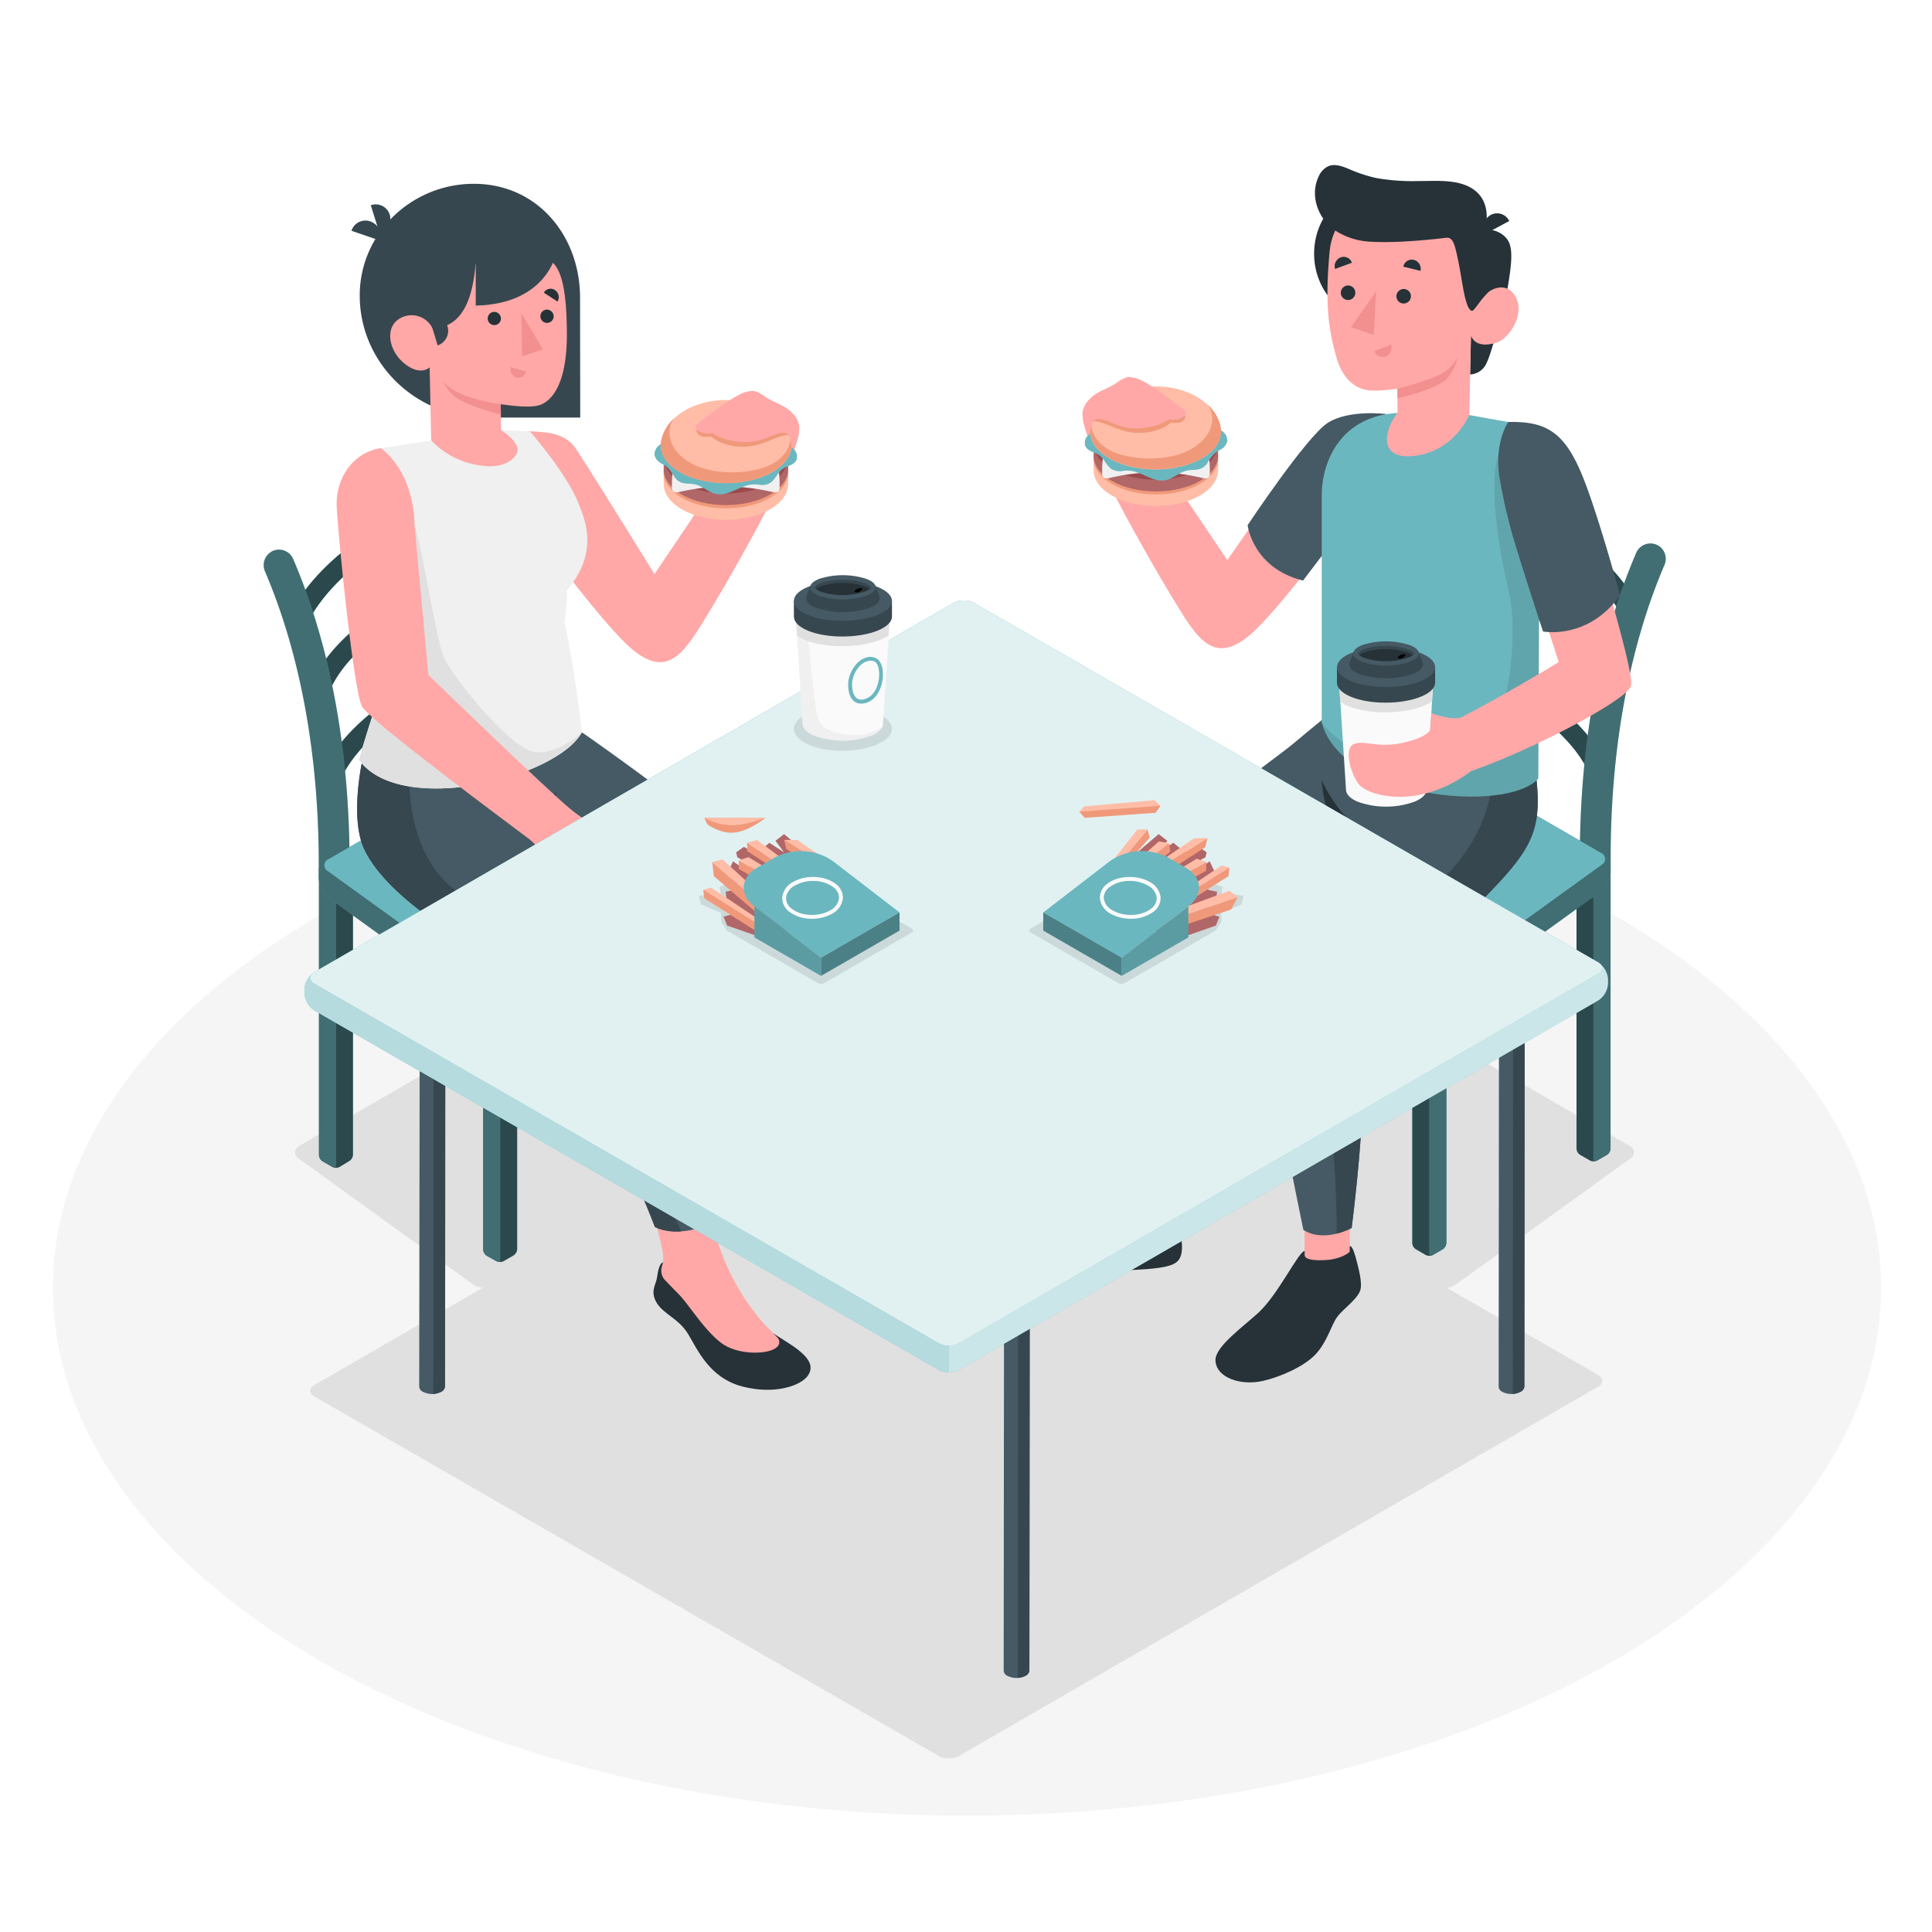 <svg class="animated" id="freepik_stories-eating-together" xmlns="http://www.w3.org/2000/svg" viewBox="0 0 500 500" version="1.1" xmlns:xlink="http://www.w3.org/1999/xlink" xmlns:svgjs="http://svgjs.com/svgjs"><style>svg#freepik_stories-eating-together:not(.animated) .animable {opacity: 0;}svg#freepik_stories-eating-together.animated #freepik--character-2--inject-137 {animation: 1.5s Infinite  linear wind;animation-delay: 0s;}svg#freepik_stories-eating-together.animated #freepik--character-1--inject-137 {animation: 1.5s Infinite  linear wind;animation-delay: 0s;}            @keyframes wind {                0% {                    transform: rotate( 0deg );                }                25% {                    transform: rotate( 1deg );                }                75% {                    transform: rotate( -1deg );                }            }        </style><g id="freepik--Floor--inject-137" class="animable" style="transform-origin: 250.25px 333.31px;"><ellipse id="freepik--floor--inject-137" cx="250.25" cy="333.31" rx="236.58" ry="136.59" style="fill: rgb(245, 245, 245); transform-origin: 250.25px 333.31px;" class="animable"></ellipse></g><g id="freepik--Shadow--inject-137" class="animable" style="transform-origin: 249.622px 358.654px;"><g id="freepik--shadow--inject-137" class="animable" style="transform-origin: 249.622px 358.654px;"><path d="M421.71,296.52,370.65,267a6.64,6.64,0,0,0-5.48-.25l-57.12,26.38c-1.55.71-1.6,2-.13,2.84l63.66,36.75a5.17,5.17,0,0,0,5.17-.27l45.13-32.6A1.84,1.84,0,0,0,421.71,296.52Z" style="fill: rgb(224, 224, 224); transform-origin: 364.854px 299.781px;" id="el9ym7bh1owkb" class="animable"></path><path d="M77.52,296.52,128.58,267a6.64,6.64,0,0,1,5.48-.25l57.12,26.38c1.55.71,1.6,2,.13,2.84l-63.65,36.75a5.19,5.19,0,0,1-5.18-.27l-45.13-32.6A1.85,1.85,0,0,1,77.52,296.52Z" style="fill: rgb(224, 224, 224); transform-origin: 134.382px 299.781px;" id="ellv34qaarque" class="animable"></path><path d="M81.35,361.4,243,454.48a5.61,5.61,0,0,0,5.11,0l165.52-95.63c1.42-.81,1.42-2.13,0-3L252,262.82a5.7,5.7,0,0,0-5.12,0L81.35,358.45C79.93,359.26,79.93,360.59,81.35,361.4Z" style="fill: rgb(224, 224, 224); transform-origin: 247.49px 358.654px;" id="elamn5u65elx" class="animable"></path></g></g><g id="freepik--character-2--inject-137" class="animable" style="transform-origin: 344.547px 200.243px;"><path d="M356.74,107.63c-3.19.23-11.34-.69-16.2,5.33-5.15,6.36-22.91,32-22.91,32l-17.74-26.32-19.66-10.43c.75,9.22,24.2,48.85,27.75,53.68s7.58,9,15.28,2.62,25.41-30.77,25.41-30.77S359.93,107.4,356.74,107.63Z" style="fill: rgb(255, 168, 167); transform-origin: 318.77px 137.694px;" id="elw4608qw7ooh" class="animable"></path><path d="M358.72,107.15s-9.7-1.26-15.18,2.34-20.66,26.43-20.66,26.43,1.31,11.11,14.34,14.34l18.48-24.35Z" style="fill: rgb(69, 90, 100); transform-origin: 340.8px 128.598px;" id="el6xg0y0t45f7" class="animable"></path><path d="M287.74,112.08c6.29-3.63,16.5-3.63,22.8,0,3.14,1.82,4.71,4.19,4.71,6.57v3c0,2.39-1.56,4.77-4.71,6.59-6.3,3.64-16.51,3.64-22.8,0-3.15-1.81-4.71-4.19-4.71-6.56v-3.07C283,116.28,284.59,113.9,287.74,112.08Z" style="fill: rgb(255, 189, 167); transform-origin: 299.14px 120.164px;" id="eli1f6cenr1w" class="animable"></path><path d="M310.54,125.25c-6.3,3.63-16.51,3.63-22.8,0s-6.3-9.53,0-13.17,16.5-3.63,22.8,0S316.84,121.61,310.54,125.25Z" style="fill: rgb(240, 153, 122); transform-origin: 299.142px 118.663px;" id="elqte8k3i7ngj" class="animable"></path><path d="M287.74,108.25c6.29-3.63,16.5-3.63,22.8,0,3.14,1.82,4.71,4.19,4.71,6.57v3.05c0,2.39-1.56,4.77-4.71,6.59-6.3,3.64-16.51,3.64-22.8,0-3.15-1.81-4.71-4.19-4.71-6.56v-3.07C283,112.45,284.59,110.07,287.74,108.25Z" style="fill: rgb(177, 102, 104); transform-origin: 299.14px 116.359px;" id="elkzawzd5tdw" class="animable"></path><path d="M310.54,121.42c-6.3,3.64-16.51,3.64-22.8,0s-6.3-9.53,0-13.17,16.5-3.63,22.8,0S316.84,117.78,310.54,121.42Z" style="fill: rgb(154, 74, 77); transform-origin: 299.142px 114.837px;" id="elkrysgu47wf" class="animable"></path><path d="M287.71,111.41h22.86c2.54,3.72,2.54,9.64,2.54,10.8s-.13,1.9-2,1.48a50.56,50.56,0,0,0-23.88,0c-1.9.42-2-.32-2-1.48S285.16,115.13,287.71,111.41Z" style="fill: rgb(240, 240, 240); transform-origin: 299.17px 117.609px;" id="eltyea36frnci" class="animable"></path><path d="M312.55,119.71a3.74,3.74,0,0,1-2.24,1.72c-.91.23-1.87.15-2.8.29-1.91.29-3.2,1.59-4.92,2.28a5.11,5.11,0,0,1-2.29.36,8,8,0,0,1-2.52-.66c-1.29-.51-2.54-1.16-3.87-1.56a7.08,7.08,0,0,0-3.23-.28,4.34,4.34,0,0,1-2.66-.27c-1.59-.75-2.13-2.81-3.57-3.81-1.14-.8-2.81-.94-3.48-2.15a2.53,2.53,0,0,1,.45-2.77,5.66,5.66,0,0,1,2.51-1.53,22.88,22.88,0,0,1,5.43-1.11c4.15-.42,8.31-.67,12.48-.78s8.1-.24,12.09,1a7.44,7.44,0,0,1,2.54,1.25,3.05,3.05,0,0,1,1.15,2.5,3.25,3.25,0,0,1-1.61,2.08c-.48.33-1,.55-1.51.91A9.79,9.79,0,0,0,312.55,119.71Z" style="fill: rgb(107, 183, 191); transform-origin: 299.182px 116.873px;" id="elxi8mq63rtwq" class="animable"></path><path d="M282.49,110a.24.24,0,0,1,0-.13c1.47-5.63,8.35-9.87,16.6-9.87s15.15,4.24,16.62,9.87a.24.24,0,0,1,0,.13,5.72,5.72,0,0,1,.26,1.91c-.07,2.45-1.72,4.88-4.95,6.73-6.61,3.81-17.31,3.81-23.92,0-3.22-1.85-4.88-4.28-4.95-6.73A5.72,5.72,0,0,1,282.49,110Z" style="fill: rgb(255, 189, 167); transform-origin: 299.062px 110.749px;" id="el0ohm1nzkp83f" class="animable"></path><path d="M286.05,104.41l10.11-1.76s6.72,2.33,6.79,2.45,3.61,2.31,3.61,2.31c.61.52-.23,1.86-1.45,2a16,16,0,0,1-2.16,0s-2.13,2.17-6.92,2.57-8.12-1.66-9.94-2.26c-1.51-.5-2.45-.86-3.32-.6A11.28,11.28,0,0,1,286.05,104.41Z" style="fill: rgb(240, 153, 122); transform-origin: 294.767px 107.341px;" id="el21bgjt7ft91" class="animable"></path><path d="M285.9,115.69c4.21,3.21,15,4.27,21.75.86s7-9.17,4.9-11.85a10.88,10.88,0,0,1,3.2,5.12.24.24,0,0,1,0,.13,5.72,5.72,0,0,1,.26,1.91c-.07,2.45-1.72,4.88-4.95,6.73-6.61,3.81-17.31,3.81-23.92,0-3.22-1.85-4.88-4.28-4.95-6.73a5.72,5.72,0,0,1,.26-1.91S282.23,112.89,285.9,115.69Z" style="fill: rgb(240, 153, 122); transform-origin: 299.1px 113.074px;" id="elj4iiq1a1t3" class="animable"></path><path d="M282.27,111c-2,.6-2.19-3.78-2.1-4.29a5.88,5.88,0,0,1,1.42-3c2.27-2.58,4.59-2.78,7.32-4.59a8.7,8.7,0,0,1,3-1.54,7.82,7.82,0,0,1,3.24.74c4,1.9,11,7.56,10.6,7.23a9,9,0,0,1,1,.93c.4.54-.16,1.2-.55,1.46a4.38,4.38,0,0,1-3.54.52,14.15,14.15,0,0,1-5.93,2.16,14.57,14.57,0,0,1-7.44-.58C284.56,108.09,283.05,107.32,282.27,111Z" style="fill: rgb(255, 168, 167); transform-origin: 293.52px 104.318px;" id="elm3k13wz7m9" class="animable"></path><g id="freepik--Boy--inject-137" class="animable" style="transform-origin: 344.547px 233.742px;"><path d="M408,223.2v74.05a2.08,2.08,0,0,0,.94,1.63l2.53,1.45a2.06,2.06,0,0,0,1.87,0l2.53-1.45a2.08,2.08,0,0,0,.94-1.63V223.2a1.08,1.08,0,0,0-1.09-1.08h-6.63A1.08,1.08,0,0,0,408,223.2Z" style="fill: rgb(107, 183, 191); transform-origin: 412.405px 261.337px;" id="elya66syoti0r" class="animable"></path><g id="eldt850pbzo7"><path d="M408,223.2v74.05a2.08,2.08,0,0,0,.94,1.63l2.53,1.45a2.06,2.06,0,0,0,1.87,0l2.53-1.45a2.08,2.08,0,0,0,.94-1.63V223.2a1.08,1.08,0,0,0-1.09-1.08h-6.63A1.08,1.08,0,0,0,408,223.2Z" style="opacity: 0.6; transform-origin: 412.405px 261.337px;" class="animable"></path></g><path d="M415.7,222.12h-2.23a1.08,1.08,0,0,0-1.09,1.08v76.59c0,.6.42.84.93.54l2.53-1.45a2.08,2.08,0,0,0,.94-1.63V223.2A1.08,1.08,0,0,0,415.7,222.12Z" style="fill: rgb(107, 183, 191); transform-origin: 414.58px 261.29px;" id="elxfon5ndhzm" class="animable"></path><g id="elgc4hh3tpbbn"><path d="M415.7,222.12h-2.23a1.08,1.08,0,0,0-1.09,1.08v76.59c0,.6.42.84.93.54l2.53-1.45a2.08,2.08,0,0,0,.94-1.63V223.2A1.08,1.08,0,0,0,415.7,222.12Z" style="opacity: 0.4; transform-origin: 414.58px 261.29px;" class="animable"></path></g><path d="M365.49,247.64v74.05a2,2,0,0,0,.94,1.62l2.52,1.46a2.08,2.08,0,0,0,1.88,0l2.52-1.46a2,2,0,0,0,.94-1.62V247.64a1.08,1.08,0,0,0-1.08-1.09h-6.64A1.09,1.09,0,0,0,365.49,247.64Z" style="fill: rgb(107, 183, 191); transform-origin: 369.89px 285.772px;" id="elumps4dpesce" class="animable"></path><g id="eltjtiprnx3ig"><path d="M365.49,247.64v74.05a2,2,0,0,0,.94,1.62l2.52,1.46a2.08,2.08,0,0,0,1.88,0l2.52-1.46a2,2,0,0,0,.94-1.62V247.64a1.08,1.08,0,0,0-1.08-1.09h-6.64A1.09,1.09,0,0,0,365.49,247.64Z" style="opacity: 0.6; transform-origin: 369.89px 285.772px;" class="animable"></path></g><path d="M373.21,246.55H371a1.09,1.09,0,0,0-1.09,1.09v76.59c0,.6.42.84.94.54l2.52-1.46a2,2,0,0,0,.94-1.62V247.64A1.08,1.08,0,0,0,373.21,246.55Z" style="fill: rgb(107, 183, 191); transform-origin: 372.11px 285.724px;" id="elycvs6pq3kgm" class="animable"></path><g id="el3q91opsaj7d"><path d="M373.21,246.55H371a1.09,1.09,0,0,0-1.09,1.09v76.59c0,.6.42.84.94.54l2.52-1.46a2,2,0,0,0,.94-1.62V247.64A1.08,1.08,0,0,0,373.21,246.55Z" style="opacity: 0.4; transform-origin: 372.11px 285.724px;" class="animable"></path></g><path d="M368.31,193.28a4,4,0,0,1-3.45,4.43l-.49,0a4,4,0,0,1-3.94-3.48c-2.29-18.28,1-59.17,8.79-82.21.8-2.37,3.09-2.89,5.25-1.64h0c1.65,1,2.85,2.4,2.22,4.2C369.2,136.25,366.11,175.67,368.31,193.28Z" style="fill: rgb(69, 90, 100); transform-origin: 368.288px 153.716px;" id="el14fxp52okf3" class="animable"></path><path d="M414.37,203.8a2.42,2.42,0,0,0,.79-.13,2.52,2.52,0,0,0,1.61-3.19c-5.86-17.81-34.65-33.65-53.24-33.65a2.53,2.53,0,1,0,0,5c16.82,0,43.33,14.64,48.44,30.18A2.54,2.54,0,0,0,414.37,203.8Z" style="fill: rgb(107, 183, 191); transform-origin: 388.755px 185.3px;" id="elhgm957zsl6b" class="animable"></path><path d="M417.09,180.71a2.47,2.47,0,0,0,.79-.13,2.53,2.53,0,0,0,1.61-3.19c-6.09-18.5-35.75-33.47-54.26-31.57a2.53,2.53,0,0,0,.52,5c16.4-1.67,43.6,11.91,48.94,28.12A2.51,2.51,0,0,0,417.09,180.71Z" style="fill: rgb(107, 183, 191); transform-origin: 391.431px 163.184px;" id="eli0mzj34xj8" class="animable"></path><path d="M422.71,162.41a2.58,2.58,0,0,0,1-.21,2.53,2.53,0,0,0,1.3-3.33c-8.71-19.84-39.7-36.13-56.46-33.8a2.53,2.53,0,0,0,.7,5c14.81-2.06,43.34,13.1,51.13,30.82A2.54,2.54,0,0,0,422.71,162.41Z" style="fill: rgb(107, 183, 191); transform-origin: 395.879px 143.629px;" id="elm5zg42mer1i" class="animable"></path><g id="eldl66qfgtbds"><g style="opacity: 0.6; transform-origin: 388.755px 185.3px;" class="animable"><path d="M414.37,203.8a2.42,2.42,0,0,0,.79-.13,2.52,2.52,0,0,0,1.61-3.19c-5.86-17.81-34.65-33.65-53.24-33.65a2.53,2.53,0,1,0,0,5c16.82,0,43.33,14.64,48.44,30.18A2.54,2.54,0,0,0,414.37,203.8Z" id="elqz1e8wai24q" class="animable" style="transform-origin: 388.755px 185.3px;"></path></g></g><g id="el2eu4hqw7zxt"><g style="opacity: 0.6; transform-origin: 391.431px 163.184px;" class="animable"><path d="M417.09,180.71a2.47,2.47,0,0,0,.79-.13,2.53,2.53,0,0,0,1.61-3.19c-6.09-18.5-35.75-33.47-54.26-31.57a2.53,2.53,0,0,0,.52,5c16.4-1.67,43.6,11.91,48.94,28.12A2.51,2.51,0,0,0,417.09,180.71Z" id="elwbvo4ukafhc" class="animable" style="transform-origin: 391.431px 163.184px;"></path></g></g><g id="el71ju6eujlmy"><g style="opacity: 0.6; transform-origin: 395.879px 143.629px;" class="animable"><path d="M422.71,162.41a2.58,2.58,0,0,0,1-.21,2.53,2.53,0,0,0,1.3-3.33c-8.71-19.84-39.7-36.13-56.46-33.8a2.53,2.53,0,0,0,.7,5c14.81-2.06,43.34,13.1,51.13,30.82A2.54,2.54,0,0,0,422.71,162.41Z" id="elvgxznve2b3" class="animable" style="transform-origin: 395.879px 143.629px;"></path></g></g><path d="M429.14,141.18a4,4,0,0,1,1.63,5c-9.13,21.33-13.94,47.4-13.94,75.94V226l-.3.31a1.61,1.61,0,0,1-1.2.49,4.76,4.76,0,0,1-1.66-.4,5.6,5.6,0,0,0-.81-.26,4,4,0,0,1-4-4c0-29.6,5-56.74,14.6-79.08a4,4,0,0,1,5.64-1.89Z" style="fill: rgb(107, 183, 191); transform-origin: 419.975px 183.726px;" id="el6cemth8bekg" class="animable"></path><g id="el3cact1oyjx3"><path d="M429.14,141.18a4,4,0,0,1,1.63,5c-9.13,21.33-13.94,47.4-13.94,75.94V226l-.3.31a1.61,1.61,0,0,1-1.2.49,4.76,4.76,0,0,1-1.66-.4,5.6,5.6,0,0,0-.81-.26,4,4,0,0,1-4-4c0-29.6,5-56.74,14.6-79.08a4,4,0,0,1,5.64-1.89Z" style="opacity: 0.4; transform-origin: 419.975px 183.726px;" class="animable"></path></g><path d="M416.79,225v1a6.35,6.35,0,0,1-2.35,4.59L372.23,261.1a4.82,4.82,0,0,1-4.84.25L307.85,227a5.54,5.54,0,0,1-2.5-4.34v-1a4.94,4.94,0,0,1,2.62-4.11l53.43-24.67a6.25,6.25,0,0,1,5.13.23l47.75,27.6A5.52,5.52,0,0,1,416.79,225Z" style="fill: rgb(107, 183, 191); transform-origin: 361.07px 227.161px;" id="ela77knfwlw36" class="animable"></path><g id="elomurq8793s"><path d="M416.79,225v1a6.35,6.35,0,0,1-2.35,4.59L372.23,261.1a4.82,4.82,0,0,1-4.84.25L307.85,227a5.54,5.54,0,0,1-2.5-4.34v-1a4.94,4.94,0,0,1,2.62-4.11l53.43-24.67a6.25,6.25,0,0,1,5.13.23l47.75,27.6A5.52,5.52,0,0,1,416.79,225Z" style="opacity: 0.4; transform-origin: 361.07px 227.161px;" class="animable"></path></g><path d="M414.28,220.7l-47.75-27.6a6.25,6.25,0,0,0-5.13-.23L308,217.54c-1.44.67-1.5,1.86-.12,2.66l59.54,34.37a4.84,4.84,0,0,0,4.84-.24l42.21-30.49A1.73,1.73,0,0,0,414.28,220.7Z" style="fill: rgb(107, 183, 191); transform-origin: 361.134px 223.766px;" id="eld5ql0t1h9ll" class="animable"></path><rect x="337.61" y="307.61" width="11.71" height="20.37" style="fill: rgb(255, 168, 167); transform-origin: 343.465px 317.795px;" id="eleo0dc114kne" class="animable"></rect><polygon points="303.22 313.49 291.01 314.14 291.3 311.68 291.4 309.85 292.53 291.95 305.84 292.41 303.95 310.28 303.82 311.65 303.22 313.49" style="fill: rgb(255, 168, 167); transform-origin: 298.425px 303.045px;" id="elvf2m54evjpb" class="animable"></polygon><path d="M337.64,324.76v-1c-1.51,0-6.87,11.34-12,16-4.08,3.73-11.25,8.82-11.08,12.35.22,4.55,6.72,6.57,12.32,5.26,4.38-1,10.63-3.68,13.63-6.92s4-7.49,5.54-9.61,5.18-4.49,6-6.94c.46-1.35-.09-4.3-.75-6.79-.59-2.29-1.24-4.8-2-4.59v1.41c-.93,1-3.53,2.08-6.46,2.19C340.94,326.2,337.62,326.21,337.64,324.76Z" style="fill: rgb(38, 50, 56); transform-origin: 333.388px 340.135px;" id="ella8c1pvtcp" class="animable"></path><path d="M291.41,309.85c-.62,0-1.2.78-2.69,2.13-1.81,1.62-5.64,3.15-8.41,4.23-4.64,1.81-16.53,3.73-20.6,5.13-2.54.88-2.27,4.72,1,7.17,2.43,1.82,10.5,4.11,18,3.14,4.07-.52,10.38-2.73,13.39-2.93,3.29-.21,9.32-.29,11.89-1.74s1.94-5.1,1.53-8.22c-.44-3.42-.4-8.6-1.52-8.48l-.13,1.38c-1.63,2-9.53,1.9-12.52,0Z" style="fill: rgb(38, 50, 56); transform-origin: 281.952px 320.865px;" id="el73u01z07cw8" class="animable"></path><path d="M397.2,198.24c2.61,18.39-.91,21.92-18.39,39.54-9.39,9.47-29.77,25.71-29.77,25.71s3.37,7.34,3.5,20.51c.11,11.6-2.73,33.8-2.73,33.8s-7.08,3.95-12.5.5c0,0-12.59-61-11.57-65.24.71-3,23-31.77,23-31.77l6.26-4-40.46,24.93s1.23,11.16.4,18.29c-1.72,14.8-5.7,24.32-9.79,43,0,0-9.66,1.57-13.95-1.77,0,0-.26-63.94-.26-69.58,0-8.58,37.25-34.19,44.3-40.15,4-3.4,8.51-7,8.51-7Z" style="fill: rgb(69, 90, 100); transform-origin: 344.455px 252.362px;" id="eltivs4x78moo" class="animable"></path><path d="M386.83,195.67c-.26,10.92-3,20.92-12.54,30.89-14.44,15.15-37.72,26.82-36.68,33.49s6.56,24.28,7.79,42.41c.35,5.05.5,10.94.54,16.8a17.84,17.84,0,0,0,3.87-1.46s2.84-22.2,2.73-33.8c-.13-13.17-3.5-20.51-3.5-20.51s20.38-16.24,29.77-25.71c17.48-17.62,21-21.15,18.39-39.54Z" style="fill: rgb(55, 71, 79); transform-origin: 367.773px 257.465px;" id="elq2cx3gp9z6j" class="animable"></path><path d="M355,217.32a38,38,0,0,1-13-15.52s.57,8.13,3.6,12.87c2.27,3.55-31.1,27.58-31.1,27.58Z" style="fill: rgb(38, 50, 56); transform-origin: 334.75px 222.025px;" id="el0khw1nf9ptrp" class="animable"></path></g><g id="freepik--Character--inject-137" class="animable" style="transform-origin: 381.124px 125.743px;"><path d="M380.23,107.41c.55.14,13.36,2.37,13.36,2.37,5.44,1.24,2.65,1.79,5.75,2.84l-1,38.77-.23,50.12c-8.43,9.18-50.85,5-56.05-14.51V128.34c0-9.38,5.21-20.64,19.59-21.47Z" style="fill: rgb(107, 183, 191); transform-origin: 370.7px 156.517px;" id="el2o06o566nfw" class="animable"></path><g id="elbn0wr5s256p"><path d="M398.11,201.51l.23-50.12.76-29.55-11.35-4.23c-2.86,9.16.86,27.66,2.84,36.08s.5,28-3.88,33.2-29.79,18.42-44.65.11C347.26,206.51,389.68,210.69,398.11,201.51Z" style="opacity: 0.1; transform-origin: 370.58px 161.887px;" class="animable"></path></g><path d="M366.85,190.72c10-3.17,36.55-19.36,36.55-19.36l-12.28-38.13s-1.82-16.92,2.47-23.45c9.21.71,12.36,5.47,13.88,12.29s15.71,51,14.63,55.44c-1,4.2-36.09,22.12-49.69,24.29C372.41,201.8,359,193.21,366.85,190.72Z" style="fill: rgb(255, 168, 167); transform-origin: 393.272px 155.79px;" id="elqrf6gjncg3" class="animable"></path><path d="M390.35,109.21s-3.83,5.26-2.19,14.94A146.3,146.3,0,0,0,393,143.64c2.16,7.08,6.33,19.79,6.33,19.79s11.66,2.27,19.94-9.38c0,0-5-18.51-9.07-29.2C405.26,111.84,400.38,109,390.35,109.21Z" style="fill: rgb(69, 90, 100); transform-origin: 403.511px 136.404px;" id="elr9qigtxxs9b" class="animable"></path><path d="M371,175.72l-24.5,0,1.86,28.87h0c.12,1,1.1,2.09,3,2.89a21.7,21.7,0,0,0,14.7,0c1.94-.8,3-1.84,3.07-2.89h0Z" style="fill: rgb(250, 250, 250); transform-origin: 358.75px 192.241px;" id="eln2p789dhn6h" class="animable"></path><path d="M346.47,175.75l.38,5.86a11,11,0,0,0,2,1.1c5.3,2.19,14,2.19,19.52,0,.24-.1.44-.2.65-.3a12.13,12.13,0,0,0,1.54-.86l.37-5.83Z" style="fill: rgb(224, 224, 224); transform-origin: 358.7px 180.036px;" id="elix4hsp6uykq" class="animable"></path><path d="M371.41,176.7v-4.06h-2.62c-.35-.18-.74-.36-1.16-.53-5-2-13.07-2-17.94,0-.41.17-.77.35-1.11.53H346v4.06h0c0,1.32,1.22,2.64,3.66,3.65,4.87,2,12.9,2,17.94,0C370.15,179.34,371.41,178,371.41,176.7Z" style="fill: rgb(55, 71, 79); transform-origin: 358.705px 176.23px;" id="el6l67ah7mvm" class="animable"></path><path d="M367.63,169c-5-2-13.07-2-17.94,0s-4.88,5.29,0,7.3,12.9,2,17.94,0S372.67,171,367.63,169Z" style="fill: rgb(69, 90, 100); transform-origin: 358.722px 172.652px;" id="eltikpw3x9sts" class="animable"></path><path d="M368.17,171.5h0l-1-2.71H350.28l-1,2.71h0c-.38,1.05.5,2.16,2.66,3a22.49,22.49,0,0,0,13.49,0C367.65,173.66,368.56,172.55,368.17,171.5Z" style="fill: rgb(55, 71, 79); transform-origin: 358.726px 172.163px;" id="el3b44w8hcinj" class="animable"></path><path d="M364.68,166.9a20,20,0,0,0-12,0c-3.26,1.23-3.26,3.21,0,4.44a20.13,20.13,0,0,0,12,0C368.05,170.11,368.05,168.13,364.68,166.9Z" style="fill: rgb(69, 90, 100); transform-origin: 358.721px 169.117px;" id="elyaqkak134c" class="animable"></path><path d="M366,169.12s-.09.21-.37.42a5.42,5.42,0,0,1-1.39.7,17.35,17.35,0,0,1-5.64.85,16.58,16.58,0,0,1-5.55-.84,4.87,4.87,0,0,1-1.34-.71c-.27-.22-.35-.38-.35-.42s.29-.6,1.69-1.13a16.58,16.58,0,0,1,5.55-.84,17.08,17.08,0,0,1,5.64.85C365.68,168.5,366,169,366,169.12Z" style="fill: rgb(55, 71, 79); transform-origin: 358.68px 169.12px;" id="el6m43tetoq8h" class="animable"></path><path d="M365.67,169.54a5.42,5.42,0,0,1-1.39.7,17.35,17.35,0,0,1-5.64.85,16.58,16.58,0,0,1-5.55-.84,4.87,4.87,0,0,1-1.34-.71,4.91,4.91,0,0,1,1.34-.7,16.56,16.56,0,0,1,5.55-.85,17.35,17.35,0,0,1,5.64.85A5.42,5.42,0,0,1,365.67,169.54Z" style="fill: rgb(38, 50, 56); transform-origin: 358.71px 169.54px;" id="elr5kcrb1c5t" class="animable"></path><path d="M362.29,169.62a1.74,1.74,0,0,1,1.33-.26c.25.14.05.48-.44.77a1.68,1.68,0,0,1-1.33.25C361.6,170.24,361.8,169.9,362.29,169.62Z" id="el87h6vgdkz25" class="animable" style="transform-origin: 362.735px 169.873px;"></path><path d="M378.31,185.58c-2.19,1.11-7.9-1-7.9-1l-.29,4.41s-1,2-7.39,3.31-9.13-.71-12.13.17-1.11,7.82,1.15,10.59,15.1,6.8,28.93-3.46Z" style="fill: rgb(255, 168, 167); transform-origin: 364.865px 195.399px;" id="eljfeqmv8ymwf" class="animable"></path><ellipse cx="356.14" cy="65.65" rx="16.05" ry="17.31" style="fill: rgb(38, 50, 56); transform-origin: 356.14px 65.65px;" id="elzd99eyp22s8" class="animable"></ellipse><path d="M389.85,76.36c1.58-8.85,1.9-12.85-.26-15a6.42,6.42,0,0,0-5.31-1.87l-1.44,16h0l-2.17,11.42-.22,10a4.86,4.86,0,0,0,4.29-3c1.24-2.46,3.77-12.22,4.73-16l.11,0c.1-.51.19-1,.27-1.49Z" style="fill: rgb(38, 50, 56); transform-origin: 385.786px 78.179px;" id="elj0lehf4t8gi" class="animable"></path><path d="M381,78.68c1,.62,2.53-1.39,3.82-2.74s5.5-3.19,7.6,1.23-1.85,10.47-5.16,11.51c-5.72,1.8-6.57-1.87-6.57-1.87l-.44,20.6s-3.74,9.15-13.87,10.53-8-7-4.71-11.07V100.6s-5.17.78-7.69.39c-4.2-.65-6.85-4-8.12-8.51-2.05-7.3-3-13.74-1.77-27.27,1.42-15.8,20.89-16.19,30.78-10S381,78.68,381,78.68Z" style="fill: rgb(255, 168, 167); transform-origin: 368.275px 84.79px;" id="elfh0pfc4uwg7" class="animable"></path><path d="M381,80.44c.52,0,2.52-3.31,3.82-4.5,1.81-1.64-.52-16.5-.52-16.5s1.82-5.64-1.74-9.37c-3.84-4-10.78-3.18-15.78-3.21a53.78,53.78,0,0,1-10.69-.8,37.82,37.82,0,0,1-6.68-2.19c-1.81-.76-3.85-1.61-5.66-.85a5.24,5.24,0,0,0-2.49,2.67c-2.34,4.92-.15,10.85,4.14,13.86a18.2,18.2,0,0,0,9.3,3c7,.44,16.86-.69,19.45-1,1.94-.27,2.35,1.61,3.4,6.75C378.45,72.76,379.21,80.4,381,80.44Z" style="fill: rgb(38, 50, 56); transform-origin: 362.908px 61.581px;" id="elrnr3k045vxj" class="animable"></path><path d="M384.27,60.6l6.32-3.4a3.48,3.48,0,0,0-4.78-1.58A3.77,3.77,0,0,0,384.27,60.6Z" style="fill: rgb(38, 50, 56); transform-origin: 387.231px 57.906px;" id="elpcg5dj4xxe" class="animable"></path><path d="M361.66,100.6s7.85-2,11.12-3.72a10.8,10.8,0,0,0,4.53-4.48,14.67,14.67,0,0,1-2.57,5.28c-2.4,3.07-13.08,5.41-13.08,5.41Z" style="fill: rgb(242, 143, 143); transform-origin: 369.485px 97.745px;" id="el2k8aw5nvd1o" class="animable"></path><path d="M361.39,76.79a1.88,1.88,0,1,0,1.88-2A1.91,1.91,0,0,0,361.39,76.79Z" style="fill: rgb(38, 50, 56); transform-origin: 363.267px 76.67px;" id="el1e6maj7aqf3" class="animable"></path><path d="M363.17,69l4.46,1.1a2.41,2.41,0,0,0-1.73-2.85A2.25,2.25,0,0,0,363.17,69Z" style="fill: rgb(38, 50, 56); transform-origin: 365.429px 68.644px;" id="elzubp30f81mq" class="animable"></path><path d="M360,89.22l-4.29,1.61a2.25,2.25,0,0,0,2.91,1.42A2.4,2.4,0,0,0,360,89.22Z" style="fill: rgb(242, 143, 143); transform-origin: 357.923px 90.803px;" id="elhnfuqzcyrcd" class="animable"></path><path d="M345.52,69.61,349.87,68A2.23,2.23,0,0,0,347,66.6,2.44,2.44,0,0,0,345.52,69.61Z" style="fill: rgb(38, 50, 56); transform-origin: 347.64px 68.04px;" id="elkmb0goprdcm" class="animable"></path><path d="M347,75.88a1.88,1.88,0,1,0,1.88-2A1.91,1.91,0,0,0,347,75.88Z" style="fill: rgb(38, 50, 56); transform-origin: 348.877px 75.76px;" id="elqed38mhx7un" class="animable"></path><polygon points="356.14 75.39 355.53 86.69 349.63 84.68 356.14 75.39" style="fill: rgb(242, 143, 143); transform-origin: 352.885px 81.04px;" id="eltlvufhoqlb" class="animable"></polygon></g></g><g id="freepik--character-1--inject-137" class="animable" style="transform-origin: 152.883px 203.625px;"><path d="M137.17,111.61c3.19.23,8.9,0,11.92,4.57,4.49,6.84,20.29,32.39,20.29,32.39l17.74-26.32,19.65-10.43C206,121,182.57,160.67,179,165.5s-7.58,9-15.29,2.62-25.41-30.77-25.41-30.77S134,111.38,137.17,111.61Z" style="fill: rgb(255, 168, 167); transform-origin: 171.387px 141.489px;" id="elngfvpf2t8q" class="animable"></path><path d="M199.27,115.66c-6.3-3.63-16.51-3.63-22.81,0-3.14,1.82-4.7,4.19-4.7,6.57,0,.52,0,2.55,0,3,0,2.39,1.55,4.77,4.7,6.59,6.3,3.64,16.51,3.64,22.81,0,3.14-1.81,4.71-4.19,4.71-6.56v-3.07C204,119.86,202.42,117.48,199.27,115.66Z" style="fill: rgb(255, 189, 167); transform-origin: 187.87px 123.744px;" id="el1i7sy6erazd" class="animable"></path><ellipse cx="187.87" cy="122.25" rx="16.13" ry="9.31" style="fill: rgb(240, 153, 122); transform-origin: 187.87px 122.25px;" id="elw2pk4n49a2k" class="animable"></ellipse><path d="M199.27,111.83c-6.3-3.63-16.51-3.63-22.81,0-3.14,1.82-4.7,4.19-4.7,6.57,0,.52,0,2.55,0,3,0,2.39,1.55,4.78,4.7,6.6,6.3,3.63,16.51,3.63,22.81,0,3.14-1.82,4.71-4.2,4.71-6.57v-3.07C204,116,202.42,113.65,199.27,111.83Z" style="fill: rgb(177, 102, 104); transform-origin: 187.87px 119.915px;" id="el9b5l8o3rw18" class="animable"></path><path d="M176.46,125c6.3,3.64,16.51,3.64,22.81,0s6.3-9.53,0-13.17-16.51-3.63-22.81,0S170.17,121.36,176.46,125Z" style="fill: rgb(154, 74, 77); transform-origin: 187.867px 118.417px;" id="eli2r7npja26" class="animable"></path><path d="M199.3,115H176.44c-2.55,3.72-2.55,9.64-2.55,10.8s.14,1.9,2,1.49a59.78,59.78,0,0,1,11.94-1.44,59.88,59.88,0,0,1,11.94,1.44c1.89.41,2-.33,2-1.49S201.84,118.71,199.3,115Z" style="fill: rgb(240, 240, 240); transform-origin: 187.83px 121.202px;" id="el5grkzwbr2bk" class="animable"></path><path d="M174.46,123.3A3.72,3.72,0,0,0,176.7,125c.91.23,1.87.15,2.79.29,1.92.29,3.21,1.59,4.92,2.28a5.31,5.31,0,0,0,2.29.37,8.24,8.24,0,0,0,2.53-.67c1.29-.51,2.53-1.16,3.86-1.56a7.08,7.08,0,0,1,3.23-.28,4.31,4.31,0,0,0,2.67-.27c1.59-.75,2.13-2.81,3.57-3.81,1.13-.8,2.81-.94,3.48-2.15a2.55,2.55,0,0,0-.45-2.77,5.78,5.78,0,0,0-2.52-1.53,22.77,22.77,0,0,0-5.43-1.1c-4.14-.43-8.31-.68-12.47-.79s-8.11-.24-12.09,1a7.2,7.2,0,0,0-2.54,1.26,3,3,0,0,0-1.15,2.49,3.23,3.23,0,0,0,1.6,2.08c.49.33,1,.55,1.52.91A10.12,10.12,0,0,1,174.46,123.3Z" style="fill: rgb(107, 183, 191); transform-origin: 187.825px 120.446px;" id="elfipf16gtleu" class="animable"></path><path d="M204.51,113.53a.35.35,0,0,0,0-.13c-1.47-5.63-8.35-9.87-16.61-9.87s-15.14,4.24-16.62,9.87a.35.35,0,0,0,0,.13,5.76,5.76,0,0,0-.26,1.91c.07,2.45,1.72,4.88,4.95,6.73,6.6,3.81,17.31,3.81,23.92,0,3.21-1.85,4.87-4.28,4.94-6.73A5.28,5.28,0,0,0,204.51,113.53Z" style="fill: rgb(255, 189, 167); transform-origin: 187.924px 114.279px;" id="el82y2z2i6f8h" class="animable"></path><path d="M201,108l-10.11-1.76s-6.73,2.33-6.8,2.45-3.61,2.31-3.61,2.31c-.61.53.24,1.86,1.45,2a14.2,14.2,0,0,0,2.16,0s2.14,2.17,6.92,2.57,8.12-1.66,9.95-2.26c1.51-.5,2.44-.86,3.31-.6A11.17,11.17,0,0,0,201,108Z" style="fill: rgb(240, 153, 122); transform-origin: 192.274px 110.931px;" id="el6tn1c8e817" class="animable"></path><path d="M201.11,119.27c-4.22,3.21-15,4.27-21.75.87s-7.05-9.18-4.9-11.86a10.9,10.9,0,0,0-3.21,5.12.35.35,0,0,0,0,.13,5.76,5.76,0,0,0-.26,1.91c.07,2.45,1.72,4.88,4.95,6.73,6.6,3.81,17.31,3.81,23.92,0,3.21-1.85,4.87-4.28,4.94-6.73a5.28,5.28,0,0,0-.26-1.91S204.78,116.47,201.11,119.27Z" style="fill: rgb(240, 153, 122); transform-origin: 187.897px 116.654px;" id="el5gu95wk6rbf" class="animable"></path><path d="M204.74,114.58c2,.6,2.18-3.78,2.1-4.29a5.86,5.86,0,0,0-1.43-3c-2.26-2.58-4.58-2.78-7.32-4.59a8.7,8.7,0,0,0-3.05-1.54,7.81,7.81,0,0,0-3.23.74c-4,1.9-11,7.56-10.61,7.23a11.7,11.7,0,0,0-1,.93c-.41.54.15,1.2.54,1.46a4.41,4.41,0,0,0,3.55.52,14,14,0,0,0,5.92,2.16,14.61,14.61,0,0,0,7.45-.58C202.44,111.67,204,110.9,204.74,114.58Z" style="fill: rgb(255, 168, 167); transform-origin: 193.456px 107.898px;" id="el59qd6dlk6oe" class="animable"></path><path d="M91.35,224.84v74a2.08,2.08,0,0,1-.94,1.63L87.88,302A2.06,2.06,0,0,1,86,302l-2.53-1.45a2.1,2.1,0,0,1-.93-1.63v-74a1.08,1.08,0,0,1,1.08-1.09h6.63A1.08,1.08,0,0,1,91.35,224.84Z" style="fill: rgb(107, 183, 191); transform-origin: 86.945px 263.028px;" id="el6pfojpxqwdo" class="animable"></path><g id="els4mk4xyjbu"><path d="M91.35,224.84v74a2.08,2.08,0,0,1-.94,1.63L87.88,302A2.06,2.06,0,0,1,86,302l-2.53-1.45a2.1,2.1,0,0,1-.93-1.63v-74a1.08,1.08,0,0,1,1.08-1.09h6.63A1.08,1.08,0,0,1,91.35,224.84Z" style="opacity: 0.6; transform-origin: 86.945px 263.028px;" class="animable"></path></g><path d="M83.63,223.75h2.23A1.09,1.09,0,0,1,87,224.84v76.59c0,.6-.42.84-.94.54l-2.53-1.45a2.1,2.1,0,0,1-.93-1.63v-74A1.08,1.08,0,0,1,83.63,223.75Z" style="fill: rgb(107, 183, 191); transform-origin: 84.799px 262.924px;" id="elo53znvuv7ne" class="animable"></path><g id="elqe8tkheasx"><path d="M83.63,223.75h2.23A1.09,1.09,0,0,1,87,224.84v76.59c0,.6-.42.84-.94.54l-2.53-1.45a2.1,2.1,0,0,1-.93-1.63v-74A1.08,1.08,0,0,1,83.63,223.75Z" style="opacity: 0.4; transform-origin: 84.799px 262.924px;" class="animable"></path></g><path d="M133.84,249.28v74a2.06,2.06,0,0,1-.94,1.62l-2.52,1.46a2.08,2.08,0,0,1-1.88,0L126,325a2.06,2.06,0,0,1-.94-1.62v-74a1.08,1.08,0,0,1,1.08-1.09h6.64A1.08,1.08,0,0,1,133.84,249.28Z" style="fill: rgb(107, 183, 191); transform-origin: 129.45px 287.437px;" id="el0dd3y6fo5qkj" class="animable"></path><g id="elfz5qheha377"><path d="M133.84,249.28v74a2.06,2.06,0,0,1-.94,1.62l-2.52,1.46a2.08,2.08,0,0,1-1.88,0L126,325a2.06,2.06,0,0,1-.94-1.62v-74a1.08,1.08,0,0,1,1.08-1.09h6.64A1.08,1.08,0,0,1,133.84,249.28Z" style="opacity: 0.6; transform-origin: 129.45px 287.437px;" class="animable"></path></g><path d="M126.12,248.19h2.24a1.08,1.08,0,0,1,1.08,1.09v76.59c0,.6-.42.84-.94.54L126,325a2.06,2.06,0,0,1-.94-1.62v-74A1.08,1.08,0,0,1,126.12,248.19Z" style="fill: rgb(107, 183, 191); transform-origin: 127.247px 287.365px;" id="elubxbmky0sum" class="animable"></path><g id="elvqk25wwuzpg"><path d="M126.12,248.19h2.24a1.08,1.08,0,0,1,1.08,1.09v76.59c0,.6-.42.84-.94.54L126,325a2.06,2.06,0,0,1-.94-1.62v-74A1.08,1.08,0,0,1,126.12,248.19Z" style="opacity: 0.4; transform-origin: 127.247px 287.365px;" class="animable"></path></g><path d="M131,194.92a4,4,0,0,0,3.45,4.43l.49,0a4,4,0,0,0,3.95-3.48c2.28-18.28-1-59.17-8.8-82.22-.8-2.36-3.09-2.88-5.25-1.63h0c-1.65,1-2.84,2.4-2.22,4.2C130.14,137.89,133.22,177.31,131,194.92Z" style="fill: rgb(69, 90, 100); transform-origin: 131.027px 155.355px;" id="el08tnxwom55sj" class="animable"></path><path d="M85,205.44a2.42,2.42,0,0,1-.79-.13,2.53,2.53,0,0,1-1.61-3.19c5.86-17.81,34.65-33.65,53.24-33.65a2.53,2.53,0,1,1,0,5.05c-16.81,0-43.32,14.64-48.44,30.18A2.54,2.54,0,0,1,85,205.44Z" style="fill: rgb(107, 183, 191); transform-origin: 110.501px 186.953px;" id="elxcej9vq19do" class="animable"></path><path d="M82.25,182.35a2.38,2.38,0,0,1-.79-.13A2.53,2.53,0,0,1,79.84,179c6.09-18.5,35.75-33.47,54.26-31.57a2.53,2.53,0,1,1-.52,5c-16.4-1.67-43.6,11.91-48.93,28.12A2.52,2.52,0,0,1,82.25,182.35Z" style="fill: rgb(107, 183, 191); transform-origin: 108.182px 164.809px;" id="elatu3re7wr3" class="animable"></path><path d="M76.62,164.05a2.58,2.58,0,0,1-1-.21,2.53,2.53,0,0,1-1.3-3.33c8.71-19.84,39.7-36.13,56.46-33.8a2.52,2.52,0,1,1-.7,5c-14.81-2.05-43.34,13.1-51.13,30.83A2.52,2.52,0,0,1,76.62,164.05Z" style="fill: rgb(107, 183, 191); transform-origin: 103.531px 145.269px;" id="elf0y1vh7grnc" class="animable"></path><g id="elp5ljnloqv4k"><g style="opacity: 0.6; transform-origin: 110.501px 186.953px;" class="animable"><path d="M85,205.44a2.42,2.42,0,0,1-.79-.13,2.53,2.53,0,0,1-1.61-3.19c5.86-17.81,34.65-33.65,53.24-33.65a2.53,2.53,0,1,1,0,5.05c-16.81,0-43.32,14.64-48.44,30.18A2.54,2.54,0,0,1,85,205.44Z" id="elf03htbxjylj" class="animable" style="transform-origin: 110.501px 186.953px;"></path></g></g><g id="el9qe7i6by70g"><g style="opacity: 0.6; transform-origin: 108.182px 164.809px;" class="animable"><path d="M82.25,182.35a2.38,2.38,0,0,1-.79-.13A2.53,2.53,0,0,1,79.84,179c6.09-18.5,35.75-33.47,54.26-31.57a2.53,2.53,0,1,1-.52,5c-16.4-1.67-43.6,11.91-48.93,28.12A2.52,2.52,0,0,1,82.25,182.35Z" id="elfezda9ul1v" class="animable" style="transform-origin: 108.182px 164.809px;"></path></g></g><g id="elw18xal57r"><g style="opacity: 0.6; transform-origin: 103.531px 145.269px;" class="animable"><path d="M76.62,164.05a2.58,2.58,0,0,1-1-.21,2.53,2.53,0,0,1-1.3-3.33c8.71-19.84,39.7-36.13,56.46-33.8a2.52,2.52,0,1,1-.7,5c-14.81-2.05-43.34,13.1-51.13,30.83A2.52,2.52,0,0,1,76.62,164.05Z" id="elkzfz9wkfdj" class="animable" style="transform-origin: 103.531px 145.269px;"></path></g></g><path d="M70.19,142.82a4,4,0,0,0-1.63,5c9.13,21.33,13.94,47.4,13.94,75.94v3.82l.31.32a1.57,1.57,0,0,0,1.19.49,4.76,4.76,0,0,0,1.66-.4,5.6,5.6,0,0,1,.81-.26,4,4,0,0,0,4-4c0-29.6-5-56.74-14.61-79.08a4,4,0,0,0-5.63-1.89Z" style="fill: rgb(107, 183, 191); transform-origin: 79.355px 185.318px;" id="elobqh9a5tnao" class="animable"></path><g id="elyd1zssc9s4g"><path d="M70.19,142.82a4,4,0,0,0-1.63,5c9.13,21.33,13.94,47.4,13.94,75.94v3.82l.31.32a1.57,1.57,0,0,0,1.19.49,4.76,4.76,0,0,0,1.66-.4,5.6,5.6,0,0,1,.81-.26,4,4,0,0,0,4-4c0-29.6-5-56.74-14.61-79.08a4,4,0,0,0-5.63-1.89Z" style="opacity: 0.4; transform-origin: 79.355px 185.318px;" class="animable"></path></g><path d="M82.55,226.67v1a6.3,6.3,0,0,0,2.34,4.58l42.21,30.52a4.84,4.84,0,0,0,4.84.25l59.54-34.38a5.51,5.51,0,0,0,2.5-4.33v-1a4.92,4.92,0,0,0-2.62-4.1l-53.43-24.67a6.23,6.23,0,0,0-5.12.23l-47.76,27.6A5.54,5.54,0,0,0,82.55,226.67Z" style="fill: rgb(107, 183, 191); transform-origin: 138.265px 228.824px;" id="elwamcubxgz3n" class="animable"></path><g id="el7rm0omw9bd4"><path d="M82.55,226.67v1a6.3,6.3,0,0,0,2.34,4.58l42.21,30.52a4.84,4.84,0,0,0,4.84.25l59.54-34.38a5.51,5.51,0,0,0,2.5-4.33v-1a4.92,4.92,0,0,0-2.62-4.1l-53.43-24.67a6.23,6.23,0,0,0-5.12.23l-47.76,27.6A5.54,5.54,0,0,0,82.55,226.67Z" style="opacity: 0.4; transform-origin: 138.265px 228.824px;" class="animable"></path></g><path d="M85.05,222.34l47.76-27.6a6.23,6.23,0,0,1,5.12-.23l53.43,24.67c1.45.67,1.5,1.86.12,2.66l-59.54,34.37a4.84,4.84,0,0,1-4.84-.24L84.89,225.48A1.73,1.73,0,0,1,85.05,222.34Z" style="fill: rgb(107, 183, 191); transform-origin: 138.222px 225.407px;" id="elzjmyx3np4kg" class="animable"></path><path d="M171.57,326.66c-1,.39-1.33,2.59-1.58,4.19s-1.82,3.45,0,6.38,5.64,4,8.08,8,5.47,11.33,14,13.58,15.28-.28,17-2.78.41-5-5-8.43c-5.71-3.64-7.33-4.71-7.33-4.71Z" style="fill: rgb(38, 50, 56); transform-origin: 189.451px 343.171px;" id="elje1gli850j" class="animable"></path><path d="M181.73,309.33s3.63,11.76,5.91,17.18a59.39,59.39,0,0,0,9.75,15.7c.92,1.07,3,3.05,3.77,3.92a1.66,1.66,0,0,1-.18,2.56c-1.88,1.8-9.87,2.21-14.33-1.15s-8.33-9.9-11-12.6c-1.33-1.35-2.58-2.65-3.5-3.6a3.62,3.62,0,0,1-.89-3.45c.09-.35.2-.75.31-1.23.62-2.58-2.76-13.17-2.76-13.17Z" style="fill: rgb(255, 168, 167); transform-origin: 185.245px 329.695px;" id="elbed29mf2p0h" class="animable"></path><path d="M95.47,189.57C92.54,200,91,212.7,94.24,219.72c3.93,8.43,14.86,17,24.88,22.94s25.42,13.17,28.43,14.5,3.32,3.17,2.88,8.91S152,281.2,158.3,293a215.87,215.87,0,0,1,11.18,24.53c2.07,1.36,10.34,2.32,14.29-1.79,0,0-12.2-62.3-14.74-69.8s-30.7-31.83-30.7-31.83,9.49-16.6,11.74-25.24Z" style="fill: rgb(69, 90, 100); transform-origin: 138.1px 253.784px;" id="el3agrxdpu98l" class="animable"></path><path d="M159.19,278.63c-2.53-9-1.4-18.58-3.57-22.29s-26.17-17.29-37.72-25.88c-10.66-7.93-14-24.64-10.79-41l-11.64.15C92.54,200,91,212.7,94.24,219.72c3.93,8.43,14.86,17,24.88,22.94s25.42,13.17,28.43,14.5,3.32,3.17,2.88,8.91S152,281.2,158.3,293a215.87,215.87,0,0,1,11.18,24.53,13,13,0,0,0,6.84,1.14C170.72,306.79,160.83,284.42,159.19,278.63Z" style="fill: rgb(55, 71, 79); transform-origin: 134.375px 254.101px;" id="elb4s58ov15zu" class="animable"></path><path d="M199.3,308.14c-1,.4-1.33,2.59-1.57,4.19s-1.83,3.45,0,6.38,5.64,4,8.09,8,5.46,11.34,14,13.59,15.29-.29,17-2.78.41-5-5-8.43c-5.71-3.64-7.33-4.71-7.33-4.71Z" style="fill: rgb(38, 50, 56); transform-origin: 217.193px 324.655px;" id="elaqmyz4c9i8d" class="animable"></path><path d="M209.46,290.81s3.63,11.76,5.91,17.19a59.33,59.33,0,0,0,9.76,15.7c.92,1.06,3,3.05,3.77,3.91a1.67,1.67,0,0,1-.19,2.57c-1.88,1.8-9.87,2.21-14.33-1.15s-8.33-9.9-11-12.61c-1.34-1.35-2.59-2.64-3.51-3.6a3.6,3.6,0,0,1-.89-3.44c.09-.35.2-.76.31-1.24.62-2.58-2.76-13.16-2.76-13.16Z" style="fill: rgb(255, 168, 167); transform-origin: 212.973px 311.18px;" id="elothd62aooe" class="animable"></path><path d="M122.05,170.63c-4.45,9.61-2.59,20.18.3,29s14.48,18.55,24.5,24.49,23,14.31,26,15.65,3.23,3.19,4,8.9c.77,6.1,2.91,14,9.26,25.77,6.71,12.43,10.51,20.52,10.51,20.52A13.31,13.31,0,0,0,210,291.73s-10.71-56.83-13.25-64.34-45.13-37.16-45.13-37.16Z" style="fill: rgb(69, 90, 100); transform-origin: 164.695px 233.105px;" id="elx99aog6b22" class="animable"></path><g id="eltkg41li2ed"><path d="M164.63,235c-1.34-1.44-2.72-2.8-4.09-4.11-4.36-4.14-15.53-14.18-19.41-17.67a47.28,47.28,0,0,0,2.8-8.21s-2.22,4-4.17,7h0l-1.23,1.79-.19.27h0l.08.08c.86.74,8.39,7.28,15.79,14.43C157.86,230.84,161.5,233.11,164.63,235Z" style="opacity: 0.6; transform-origin: 151.485px 220.005px;" class="animable"></path></g><path d="M146.71,152.78c.24,2.26-.62,8.34-.62,8.34,2.78,12.32,4.5,28.41,4.5,28.41-6.57,11.93-46.95,21.91-57.67,7.12,2.87-10.64,9.39-28.74,9.39-28.74l-5.09-20.77S106.66,134,98.59,116l13-2,18.09-2.65,7.49.31s9.38,10.73,12.46,18.39C151.54,134.76,155,143,146.71,152.78Z" style="fill: rgb(240, 240, 240); transform-origin: 122.459px 157.704px;" id="elf13wtiyymwp" class="animable"></path><path d="M150.59,189.54s-6.65,6.23-12.66,5-21.4-19.69-23.35-25.2-5.71-29.38-7.3-33.43l-6.12,1.41a28.22,28.22,0,0,1-3.94,9.85l5.09,20.77s-6.52,18.1-9.39,28.74C103.64,211.44,144,201.46,150.59,189.54Z" style="fill: rgb(224, 224, 224); transform-origin: 121.755px 169.988px;" id="elg42hv0vyi0g" class="animable"></path><path d="M150.12,77.27c.1-16-10.83-29.57-27.25-29.7A29.85,29.85,0,0,0,101,56.81a3.62,3.62,0,0,0-.15-1.3,3.79,3.79,0,0,0-4.89-2.39l1.72,5.51a3.92,3.92,0,0,0-1.86-1.34,3.79,3.79,0,0,0-4.86,2.44l6.2,2.12a28.23,28.23,0,0,0-4.06,14.42h0c-.12,17.5,14.37,31.77,32.29,31.79l24.77,0Z" style="fill: rgb(55, 71, 79); transform-origin: 120.56px 77.814px;" id="eljtu4cod2m2r" class="animable"></path><path d="M140.89,66.39c3.1,1.72,5.75,4,5.82,20.06,0,13.64-4.28,17.13-6.47,18.16s-6.48.56-10.66,0l.1,6.71s6,3.69,3.79,6.53c-2.29,3-6.41,3.42-11.72,2.11a21.42,21.42,0,0,1-10.16-6l-.4-18.9s-2.38,2.44-6.63-1.08c-3.51-2.9-4.8-7.92-2.21-10.7a6,6,0,0,1,9.55,1.63c8.93,0,10.6-10.25,11.17-16.45C128,63.35,135.71,75.64,140.89,66.39Z" style="fill: rgb(255, 168, 167); transform-origin: 123.847px 93.527px;" id="el1csqisoh38p" class="animable"></path><path d="M113.26,89.39l-2.21-7.28a3.69,3.69,0,0,1,4.78,2.39A4,4,0,0,1,113.26,89.39Z" style="fill: rgb(55, 71, 79); transform-origin: 113.517px 85.641px;" id="elrvx4plkx14" class="animable"></path><path d="M129.64,82.37a1.71,1.71,0,1,1-1.84-1.65A1.75,1.75,0,0,1,129.64,82.37Z" style="fill: rgb(38, 50, 56); transform-origin: 127.931px 82.426px;" id="elcz9ucbfbkgc" class="animable"></path><path d="M132.16,95l4,1.16a2.05,2.05,0,0,1-2.55,1.5A2.21,2.21,0,0,1,132.16,95Z" style="fill: rgb(242, 143, 143); transform-origin: 134.124px 96.368px;" id="el3n5xfhjpass" class="animable"></path><path d="M144.29,78.05l-3.54-2.31a2,2,0,0,1,2.87-.67A2.23,2.23,0,0,1,144.29,78.05Z" style="fill: rgb(38, 50, 56); transform-origin: 142.675px 76.386px;" id="el7mzhn86ck5i" class="animable"></path><path d="M126.08,78.05l3.54-2.31a2,2,0,0,0-2.87-.67A2.23,2.23,0,0,0,126.08,78.05Z" style="fill: rgb(38, 50, 56); transform-origin: 127.695px 76.386px;" id="eli7za00ql16" class="animable"></path><path d="M143.29,81.78a1.72,1.72,0,1,1-1.85-1.65A1.76,1.76,0,0,1,143.29,81.78Z" style="fill: rgb(38, 50, 56); transform-origin: 141.571px 81.846px;" id="el2h5au7dsk4i" class="animable"></path><polygon points="134.93 81.05 135.13 92.22 140.51 90.39 134.93 81.05" style="fill: rgb(242, 143, 143); transform-origin: 137.72px 86.635px;" id="elg1v0uqcajsb" class="animable"></polygon><path d="M129.58,104.59c-4.4-.46-13.49-2.8-15-6.33a9.21,9.21,0,0,0,3.29,4.46c2.76,2.24,11.78,4.6,11.78,4.6Z" style="fill: rgb(242, 143, 143); transform-origin: 122.115px 102.79px;" id="elt8eign0wek" class="animable"></path><path d="M144,65.35s-2.31,13.34-20.88,13.74V64Z" style="fill: rgb(55, 71, 79); transform-origin: 133.56px 71.545px;" id="elrbcnw5kkh8a" class="animable"></path><path d="M167.65,220.18c-8.74-4.23-14.05-5.78-20.39-11.1s-36.4-34.39-36.4-34.39l-3.58-38.81s.37-12.83-8.69-19.91c-7.37,1.11-11.73,7.94-11.46,14.92s4.38,48,6.55,51.92c2.07,3.8,38.5,30.71,43.57,34.57h0c3.9,3.31,1.84,5.26,7.75,8.49,3.16,1.72,13.53,3.44,18.19,5.37,5.86,2.42,11.61-1.37,14.54-2.63C181,227.22,176.39,224.41,167.65,220.18Z" style="fill: rgb(255, 168, 167); transform-origin: 132.951px 174px;" id="elf63xqr9l11h" class="animable"></path></g><g id="freepik--Table--inject-137" class="animable" style="transform-origin: 247.47px 291.559px;"><g id="freepik--table--inject-137" class="animable" style="transform-origin: 247.47px 294.826px;"><g id="freepik--table--inject-137" class="animable" style="transform-origin: 247.47px 294.826px;"><path d="M259.75,432.3a1.59,1.59,0,0,0,.95,1.4,5.22,5.22,0,0,0,4.7,0,1.68,1.68,0,0,0,1-1.39h0l.09-102.65-6.64.09Z" style="fill: rgb(69, 90, 100); transform-origin: 263.12px 381.959px;" id="elu6w81m6tgp9" class="animable"></path><path d="M263.41,434.23a4.74,4.74,0,0,0,2-.55,1.68,1.68,0,0,0,1-1.39h0l.09-102.65-3,0Z" style="fill: rgb(55, 71, 79); transform-origin: 264.955px 381.935px;" id="el4cwmhcsmw6d" class="animable"></path><path d="M260.79,331.06a5.16,5.16,0,0,0,4.7,0c1.31-.75,1.33-2,0-2.71a5.16,5.16,0,0,0-4.7,0C259.52,329.11,259.5,330.32,260.79,331.06Z" style="fill: rgb(38, 50, 56); transform-origin: 263.155px 329.705px;" id="eldhtg93fe3qa" class="animable"></path><path d="M387.85,358.81a1.57,1.57,0,0,0,.95,1.4,5.22,5.22,0,0,0,4.7,0,1.66,1.66,0,0,0,1-1.38h0l.09-102.66-6.65.09Z" style="fill: rgb(69, 90, 100); transform-origin: 391.22px 308.469px;" id="el77ntn6xg55p" class="animable"></path><path d="M391.51,360.74a4.7,4.7,0,0,0,2-.55,1.66,1.66,0,0,0,1-1.38h0l.09-102.66-3,0Z" style="fill: rgb(55, 71, 79); transform-origin: 393.055px 308.445px;" id="el3kvkh3odsbi" class="animable"></path><path d="M388.89,257.58a5.19,5.19,0,0,0,4.7,0c1.31-.75,1.33-2,0-2.71a5.22,5.22,0,0,0-4.7,0C387.62,255.62,387.6,256.83,388.89,257.58Z" style="fill: rgb(38, 50, 56); transform-origin: 391.255px 256.227px;" id="elab6t1zoca5q" class="animable"></path><path d="M108.49,358.81a1.57,1.57,0,0,0,1,1.4,5.22,5.22,0,0,0,4.7,0,1.7,1.7,0,0,0,1-1.38h0l.09-102.66-6.65.09Z" style="fill: rgb(69, 90, 100); transform-origin: 111.885px 308.469px;" id="elk2y6xhs889g" class="animable"></path><path d="M112.14,360.74a4.75,4.75,0,0,0,2-.55,1.7,1.7,0,0,0,1-1.38h0l.09-102.66-3,0Z" style="fill: rgb(55, 71, 79); transform-origin: 113.685px 308.445px;" id="elmt48xihsxv9" class="animable"></path><path d="M109.53,257.58a5.19,5.19,0,0,0,4.7,0c1.31-.75,1.32-2,0-2.71a5.24,5.24,0,0,0-4.71,0C108.25,255.62,108.24,256.83,109.53,257.58Z" style="fill: rgb(38, 50, 56); transform-origin: 111.891px 256.227px;" id="el7eap2mryjst" class="animable"></path><g id="freepik--Desk--inject-137" class="animable" style="transform-origin: 247.47px 255.282px;"><path d="M78.79,257.05v-1a5.63,5.63,0,0,1,2.56-4.43L246.86,156a5.7,5.7,0,0,1,5.12,0l161.61,93.08a5.63,5.63,0,0,1,2.56,4.43v1a5.63,5.63,0,0,1-2.56,4.43L248.07,354.56a5.68,5.68,0,0,1-5.11,0L81.35,261.48A5.64,5.64,0,0,1,78.79,257.05Z" style="fill: rgb(107, 183, 191); transform-origin: 247.47px 255.28px;" id="eltjinmmj337i" class="animable"></path><g id="el19fsel2mejl"><g style="opacity: 0.65; transform-origin: 247.47px 255.28px;" class="animable"><path d="M78.79,257.05v-1a5.63,5.63,0,0,1,2.56-4.43L246.86,156a5.7,5.7,0,0,1,5.12,0l161.61,93.08a5.63,5.63,0,0,1,2.56,4.43v1a5.63,5.63,0,0,1-2.56,4.43L248.07,354.56a5.68,5.68,0,0,1-5.11,0L81.35,261.48A5.64,5.64,0,0,1,78.79,257.05Z" style="fill: rgb(255, 255, 255); transform-origin: 247.47px 255.28px;" id="elqx23kuuks5e" class="animable"></path></g></g><path d="M245.52,348.24v6.93a5.44,5.44,0,0,1-2.56-.61L81.35,261.49a5.66,5.66,0,0,1-2.56-4.43v-1a5.67,5.67,0,0,1,2.09-4.1c-.93.79-.77,1.89.47,2.62L243,347.63A5.08,5.08,0,0,0,245.52,348.24Z" style="fill: rgb(107, 183, 191); transform-origin: 162.155px 303.565px;" id="elgr620o7d6kr" class="animable"></path><g id="eljizifdpxmze"><g style="opacity: 0.5; transform-origin: 162.155px 303.565px;" class="animable"><path d="M245.52,348.24v6.93a5.44,5.44,0,0,1-2.56-.61L81.35,261.49a5.66,5.66,0,0,1-2.56-4.43v-1a5.67,5.67,0,0,1,2.09-4.1c-.93.79-.77,1.89.47,2.62L243,347.63A5.08,5.08,0,0,0,245.52,348.24Z" style="fill: rgb(255, 255, 255); transform-origin: 162.155px 303.565px;" id="elrtlbwehmjv" class="animable"></path></g></g><path d="M81.35,254.55,243,347.63a5.68,5.68,0,0,0,5.11,0L413.59,252c1.42-.81,1.42-2.14,0-2.95L252,156a5.7,5.7,0,0,0-5.12,0L81.35,251.6C79.93,252.41,79.93,253.74,81.35,254.55Z" style="fill: rgb(107, 183, 191); transform-origin: 247.47px 251.815px;" id="elwzbdgnqqr7p" class="animable"></path><g id="eln854x6iedz"><g style="opacity: 0.8; transform-origin: 247.47px 251.815px;" class="animable"><path d="M81.35,254.55,243,347.63a5.68,5.68,0,0,0,5.11,0L413.59,252c1.42-.81,1.42-2.14,0-2.95L252,156a5.7,5.7,0,0,0-5.12,0L81.35,251.6C79.93,252.41,79.93,253.74,81.35,254.55Z" style="fill: rgb(255, 255, 255); transform-origin: 247.47px 251.815px;" id="el8kuxrahexns" class="animable"></path></g></g></g></g></g><g id="freepik--Food--inject-137" class="animable" style="transform-origin: 251.355px 201.741px;"><g id="freepik--french-fries--inject-137" class="animable" style="transform-origin: 208.603px 233.141px;"><g id="elm2fyv4bxoq"><path d="M211.61,254.39l-23.49-13.56-1.51-2.35v-2.22l-5.22-2.2-.51-2.2,3.45-.57,2.24.16-.35-1.9,3.09-1.14,43.49,10.07,3.26,1.89a.53.53,0,0,1,0,.92l-22.69,13.1A1.78,1.78,0,0,1,211.61,254.39Z" style="opacity: 0.1; transform-origin: 208.603px 241.516px;" class="animable"></path></g><path d="M216.1,227.15l-13.17-11.29-2.24,1.74,2.24,3-3.81-2.49-2,1.66-1.83,1-2.77-1.61-2,1.42.29,1.28,3.6,2a10.68,10.68,0,0,1-1.88.91,21.21,21.21,0,0,1-2.8-1.88l-1.2,2.53,1.66,4.86-2.4.5.38,2.6,3.53,2.61-4.44,1.25.91,2.28s12.35,4.35,12.53,4.35C201.07,243.86,216.1,227.15,216.1,227.15Z" style="fill: rgb(177, 102, 104); transform-origin: 201.68px 229.865px;" id="elw6mduedxk7" class="animable"></path><polygon points="182.28 232.47 197.83 242.25 199.5 240.07 184.06 229.71 182.01 230.27 182.28 232.47" style="fill: rgb(255, 189, 167); transform-origin: 190.755px 235.98px;" id="elyqhqe4jlojl" class="animable"></polygon><polygon points="182.01 230.27 198.92 240.83 197.83 242.25 182.28 232.47 182.01 230.27" style="fill: rgb(240, 153, 122); transform-origin: 190.465px 236.26px;" id="elvpk81jgr4f" class="animable"></polygon><polygon points="184.74 226.75 197.7 237.85 199.76 236.62 184.33 223.07 184.74 226.75" style="fill: rgb(240, 153, 122); transform-origin: 192.045px 230.46px;" id="elcz59p61kydn" class="animable"></polygon><polygon points="184.33 223.07 186.98 222.42 201.06 235.26 199.76 236.62 184.33 223.07" style="fill: rgb(255, 189, 167); transform-origin: 192.695px 229.52px;" id="elmvr54ng8mp" class="animable"></polygon><polygon points="191.21 224.91 206.33 233.37 206.33 231.45 191.21 222.66 191.21 224.91" style="fill: rgb(240, 153, 122); transform-origin: 198.77px 228.015px;" id="el3evm70isbsd" class="animable"></polygon><polygon points="191.21 222.66 193.69 221.83 207.53 230.27 206.33 231.45 191.21 222.66" style="fill: rgb(255, 189, 167); transform-origin: 199.37px 226.64px;" id="elp6ha19ravn" class="animable"></polygon><polygon points="212.11 232.39 193.36 220.27 193.36 218.06 212.49 231.45 212.11 232.39" style="fill: rgb(240, 153, 122); transform-origin: 202.925px 225.225px;" id="eljv5d6lovqd" class="animable"></polygon><polygon points="193.36 218.06 195.89 217.37 213.61 230.46 212.49 231.45 193.36 218.06" style="fill: rgb(255, 189, 167); transform-origin: 203.485px 224.41px;" id="elylp20xdwpu" class="animable"></polygon><polygon points="219.99 228.01 202.93 217.37 203.49 219.72 218.89 229.71 219.99 228.01" style="fill: rgb(240, 153, 122); transform-origin: 211.46px 223.54px;" id="elkl4ybnzleyk" class="animable"></polygon><polygon points="202.93 217.37 206.33 217.37 220.31 226.91 219.99 228.01 202.93 217.37" style="fill: rgb(255, 189, 167); transform-origin: 211.62px 222.69px;" id="el5xn0xzqtt0a" class="animable"></polygon><path d="M182.28,211.66l.72,1.63s3.43,2.62,7.2,2.17,7.92-3.8,7.92-3.8Z" style="fill: rgb(240, 153, 122); transform-origin: 190.2px 213.586px;" id="elo4lwa92r3h" class="animable"></path><path d="M182.28,211.66a15.4,15.4,0,0,0,6.3,1.86c3.89.35,9.54-1.86,9.54-1.86Z" style="fill: rgb(255, 189, 167); transform-origin: 190.2px 212.609px;" id="elfvszm1tddd5" class="animable"></path><path d="M195.25,234.59l17.24,13.27,20.31-11.72-17.24-13.28a14.53,14.53,0,0,0-14.93-1l-4.72,2.72C191.61,227.09,191.31,231.56,195.25,234.59Z" style="fill: rgb(107, 183, 191); transform-origin: 212.64px 234.059px;" id="elgccvk0qe6b7" class="animable"></path><path d="M210.15,237.77a9.66,9.66,0,0,1-5.78-1.74,4.42,4.42,0,0,1-1.93-3.79,5.14,5.14,0,0,1,2.83-4c3.26-1.88,8.16-1.67,10.93.46a4.43,4.43,0,0,1,1.94,3.79,5.15,5.15,0,0,1-2.84,4A10.44,10.44,0,0,1,210.15,237.77Zm.29-9.78a9.49,9.49,0,0,0-4.67,1.16,4.21,4.21,0,0,0-2.34,3.15,3.45,3.45,0,0,0,1.55,2.93c2.48,1.91,6.88,2.09,9.82.39a4.18,4.18,0,0,0,2.34-3.15,3.45,3.45,0,0,0-1.55-2.92A8.55,8.55,0,0,0,210.44,228Z" style="fill: rgb(250, 250, 250); transform-origin: 210.29px 232.364px;" id="ell2het6c1a3" class="animable"></path><polygon points="212.49 247.86 212.49 252.55 195.25 242.6 195.25 234.59 212.49 247.86" style="fill: rgb(107, 183, 191); transform-origin: 203.87px 243.57px;" id="ello34ddsqga" class="animable"></polygon><g id="ele2oiiicw0j"><polygon points="212.49 247.86 212.49 252.55 195.25 242.6 195.25 234.59 212.49 247.86" style="opacity: 0.15; transform-origin: 203.87px 243.57px;" class="animable"></polygon></g><polygon points="232.8 236.14 232.8 240.83 212.49 252.55 212.49 247.86 232.8 236.14" style="fill: rgb(107, 183, 191); transform-origin: 222.645px 244.345px;" id="elio4myrkiee" class="animable"></polygon><g id="eleb5obolwebo"><polygon points="232.8 236.14 232.8 240.83 212.49 252.55 212.49 247.86 232.8 236.14" style="opacity: 0.3; transform-origin: 222.645px 244.345px;" class="animable"></polygon></g></g><g id="freepik--french-fries--inject-137" class="animable" style="transform-origin: 294.112px 230.851px;"><g id="elo8qs6awz27"><path d="M291.11,254.39l23.49-13.56,1.51-2.35v-2.22l5.22-2.2.5-2.2-3.44-.57-2.25.16.35-1.9-3.08-1.14-43.49,10.07-3.26,1.89a.53.53,0,0,0,0,.92l22.69,13.1A1.78,1.78,0,0,0,291.11,254.39Z" style="opacity: 0.1; transform-origin: 294.112px 241.516px;" class="animable"></path></g><path d="M286.69,227.15l13.17-11.29,2.24,1.74-2.24,3,3.81-2.49,2,1.66,1.83,1,2.77-1.61,2,1.42-.29,1.28-3.61,2a10.68,10.68,0,0,0,1.88.91,21.21,21.21,0,0,0,2.8-1.88l1.21,2.53-1.67,4.86,2.4.5-.38,2.6L311.14,236l4.44,1.25-.91,2.28s-12.35,4.35-12.53,4.35C301.72,243.86,286.69,227.15,286.69,227.15Z" style="fill: rgb(177, 102, 104); transform-origin: 301.135px 229.87px;" id="elu2xvr0u83h" class="animable"></path><polygon points="317.9 226.76 302.35 236.54 300.69 234.35 316.13 224 318.17 224.55 317.9 226.76" style="fill: rgb(255, 189, 167); transform-origin: 309.43px 230.27px;" id="el6x7lco5dt1w" class="animable"></polygon><polygon points="318.17 224.55 301.26 235.11 302.35 236.54 317.9 226.76 318.17 224.55" style="fill: rgb(240, 153, 122); transform-origin: 309.715px 230.545px;" id="elcm4lk4ym1mk" class="animable"></polygon><polygon points="299.05 210.35 279.31 210.06 280.59 208.69 298.78 207.08 300.32 208.53 299.05 210.35" style="fill: rgb(255, 189, 167); transform-origin: 289.815px 208.715px;" id="el21fmf4n1l8a" class="animable"></polygon><polygon points="300.32 208.53 279.31 210.06 280.72 211.66 299.05 210.35 300.32 208.53" style="fill: rgb(240, 153, 122); transform-origin: 289.815px 210.095px;" id="el9d7ex4x30i6" class="animable"></polygon><polygon points="318.59 235.39 302.4 240.78 300.95 238.86 320.36 232.13 318.59 235.39" style="fill: rgb(240, 153, 122); transform-origin: 310.655px 236.455px;" id="el1nj2h06il1b" class="animable"></polygon><polygon points="320.36 232.13 318.15 230.53 300.26 237.12 300.95 238.86 320.36 232.13" style="fill: rgb(255, 189, 167); transform-origin: 310.31px 234.695px;" id="elisnbfo4o11e" class="animable"></polygon><polygon points="312.18 225.32 297.06 233.78 297.06 231.86 312.18 223.07 312.18 225.32" style="fill: rgb(240, 153, 122); transform-origin: 304.62px 228.425px;" id="ela5yhvwpps57" class="animable"></polygon><polygon points="312.18 223.07 309.71 222.24 295.86 230.68 297.06 231.86 312.18 223.07" style="fill: rgb(255, 189, 167); transform-origin: 304.02px 227.05px;" id="eli5t1qxj0kmm" class="animable"></polygon><polygon points="302.88 220.38 289.45 231.33 289.12 229.43 302.49 218.16 302.88 220.38" style="fill: rgb(240, 153, 122); transform-origin: 296px 224.745px;" id="elrwtizhvmsup" class="animable"></polygon><polygon points="302.49 218.16 299.91 217.78 287.73 228.48 289.12 229.43 302.49 218.16" style="fill: rgb(255, 189, 167); transform-origin: 295.11px 223.605px;" id="elgouhii1a8a" class="animable"></polygon><polygon points="282.64 233.41 297.55 216.8 296.98 214.67 282.02 232.59 282.64 233.41" style="fill: rgb(240, 153, 122); transform-origin: 289.785px 224.04px;" id="eljgqgqaigm89" class="animable"></polygon><polygon points="296.98 214.67 294.36 214.67 280.69 231.94 282.02 232.59 296.98 214.67" style="fill: rgb(255, 189, 167); transform-origin: 288.835px 223.63px;" id="els024yeosner" class="animable"></polygon><polygon points="295.43 227.54 312.49 216.9 311.93 219.25 296.53 229.24 295.43 227.54" style="fill: rgb(240, 153, 122); transform-origin: 303.96px 223.07px;" id="el8qmtedfizv5" class="animable"></polygon><polygon points="312.49 216.9 309.09 216.9 295.11 226.44 295.43 227.54 312.49 216.9" style="fill: rgb(255, 189, 167); transform-origin: 303.8px 222.22px;" id="elgromxluthzo" class="animable"></polygon><path d="M307.54,234.59,290.3,247.86,270,236.14l17.24-13.28a14.53,14.53,0,0,1,14.93-1l4.72,2.72C311.18,227.09,311.48,231.56,307.54,234.59Z" style="fill: rgb(107, 183, 191); transform-origin: 290.156px 234.059px;" id="elxj61a5il9ie" class="animable"></path><path d="M287.49,236.49a5.15,5.15,0,0,1-2.84-4,4.45,4.45,0,0,1,1.94-3.79c2.77-2.13,7.67-2.34,10.93-.46a5.17,5.17,0,0,1,2.84,4,4.45,4.45,0,0,1-1.94,3.79,9.66,9.66,0,0,1-5.78,1.74A10.44,10.44,0,0,1,287.49,236.49Zm-.29-6.94a3.45,3.45,0,0,0-1.55,2.92,4.18,4.18,0,0,0,2.34,3.15c2.94,1.7,7.34,1.52,9.82-.39a3.45,3.45,0,0,0,1.55-2.93,4.21,4.21,0,0,0-2.34-3.15,9.48,9.48,0,0,0-4.66-1.16A8.56,8.56,0,0,0,287.2,229.55Z" style="fill: rgb(250, 250, 250); transform-origin: 292.505px 232.364px;" id="elgl2e4tln2j" class="animable"></path><polygon points="290.3 247.86 290.3 252.55 307.54 242.6 307.54 234.59 290.3 247.86" style="fill: rgb(107, 183, 191); transform-origin: 298.92px 243.57px;" id="ellzly4hb8i2c" class="animable"></polygon><g id="el5nzt4wor4n2"><polygon points="290.3 247.86 290.3 252.55 307.54 242.6 307.54 234.59 290.3 247.86" style="opacity: 0.15; transform-origin: 298.92px 243.57px;" class="animable"></polygon></g><polygon points="269.99 236.14 269.99 240.83 290.3 252.55 290.3 247.86 269.99 236.14" style="fill: rgb(107, 183, 191); transform-origin: 280.145px 244.345px;" id="elai41hvb0mhk" class="animable"></polygon><g id="elrpw5zanhepg"><polygon points="269.99 236.14 269.99 240.83 290.3 252.55 290.3 247.86 269.99 236.14" style="opacity: 0.3; transform-origin: 280.145px 244.345px;" class="animable"></polygon></g></g><g id="freepik--Soda--inject-137" class="animable" style="transform-origin: 218.149px 171.582px;"><g id="eljapx3ht6hie"><path d="M227.06,184.64c-5-2.2-13.08-2.2-17.95,0s-4.87,5.76,0,8,12.91,2.2,17.95,0S232.1,186.84,227.06,184.64Z" style="opacity: 0.1; transform-origin: 218.149px 188.648px;" class="animable"></path></g><path d="M230.4,158.6l-24.5,0,1.85,28.87h0c.11,1.05,1.1,2.09,3,2.89a21.7,21.7,0,0,0,14.7,0c1.93-.8,3-1.84,3.07-2.89h0Z" style="fill: rgb(250, 250, 250); transform-origin: 218.15px 175.121px;" id="elmd7tz2ru0cm" class="animable"></path><path d="M222.84,182.1a2.85,2.85,0,0,1-1.72-.55c-1.05-.77-1.62-2.34-1.62-4.4,0-2.76,2-6.32,4.79-7a3.13,3.13,0,0,1,2.8.44c.93.73,1.42,2.14,1.42,4.07s-.91,6.18-4.36,7.24A4.57,4.57,0,0,1,222.84,182.1Zm2.49-11.1a3.49,3.49,0,0,0-.81.11c-2.3.57-4,3.66-4,6,0,1.71.44,3,1.21,3.59a2.31,2.31,0,0,0,2.14.19c2.9-.89,3.66-4.49,3.66-6.28,0-1.62-.36-2.75-1-3.29A1.81,1.81,0,0,0,225.33,171Z" style="fill: rgb(107, 183, 191); transform-origin: 224.005px 176.049px;" id="elv23oiqcr4mc" class="animable"></path><path d="M207.75,187.5h0c.11,1.05,1.1,2.09,3,2.89a21.7,21.7,0,0,0,14.7,0,5.22,5.22,0,0,0,2.86-2.23,13.14,13.14,0,0,1-8.32,2c-4.75-.53-7.68-1.38-8.53-5.13-.73-3.2-2.46-21-2.92-26.36H205.9Z" style="fill: rgb(240, 240, 240); transform-origin: 217.105px 175.171px;" id="eloruynbjatdl" class="animable"></path><path d="M205.9,158.63l.37,5.86a11.44,11.44,0,0,0,2,1.1c5.3,2.19,14,2.19,19.52,0,.24-.1.43-.2.65-.3a13.07,13.07,0,0,0,1.54-.86l.37-5.83Z" style="fill: rgb(224, 224, 224); transform-origin: 218.125px 162.916px;" id="elkuftqeasupi" class="animable"></path><path d="M230.84,159.58v-4.06h-2.63c-.35-.18-.73-.36-1.15-.53-5-2-13.08-2-17.95,0-.4.17-.76.35-1.1.53h-2.55v4.06h0c0,1.32,1.22,2.64,3.65,3.65,4.87,2,12.91,2,17.95,0C229.58,162.22,230.84,160.9,230.84,159.58Z" style="fill: rgb(55, 71, 79); transform-origin: 218.15px 159.11px;" id="eloz9h71iptat" class="animable"></path><path d="M227.06,151.87c-5-2-13.08-2-17.95,0s-4.87,5.29,0,7.3,12.91,2,17.95,0S232.1,153.88,227.06,151.87Z" style="fill: rgb(69, 90, 100); transform-origin: 218.149px 155.522px;" id="elw3zlw5zppo" class="animable"></path><path d="M227.59,154.38h0l-1-2.71H209.71l-1,2.71h0c-.38,1.05.5,2.16,2.65,3a22.53,22.53,0,0,0,13.5,0C227.08,156.54,228,155.43,227.59,154.38Z" style="fill: rgb(55, 71, 79); transform-origin: 218.154px 155.042px;" id="elfw9nq9qg6t" class="animable"></path><path d="M224.11,149.78a20,20,0,0,0-12,0c-3.26,1.23-3.26,3.21,0,4.44a20.13,20.13,0,0,0,12,0C227.48,153,227.48,151,224.11,149.78Z" style="fill: rgb(69, 90, 100); transform-origin: 218.151px 151.997px;" id="elh1eu85wyq55" class="animable"></path><path d="M225.47,152a1,1,0,0,1-.38.42,5.31,5.31,0,0,1-1.38.7,17.39,17.39,0,0,1-5.64.85,16.64,16.64,0,0,1-5.56-.84,4.62,4.62,0,0,1-1.33-.71c-.28-.22-.35-.38-.35-.42s.29-.6,1.68-1.13a16.64,16.64,0,0,1,5.56-.84,17.12,17.12,0,0,1,5.64.85C225.11,151.38,225.46,151.9,225.47,152Z" style="fill: rgb(55, 71, 79); transform-origin: 218.15px 152px;" id="el3l729hj5maz" class="animable"></path><path d="M225.09,152.42a5.31,5.31,0,0,1-1.38.7,17.39,17.39,0,0,1-5.64.85,16.64,16.64,0,0,1-5.56-.84,4.62,4.62,0,0,1-1.33-.71,4.66,4.66,0,0,1,1.33-.7,16.63,16.63,0,0,1,5.56-.85,17.39,17.39,0,0,1,5.64.85A5.31,5.31,0,0,1,225.09,152.42Z" style="fill: rgb(38, 50, 56); transform-origin: 218.135px 152.42px;" id="elmgd2emls989" class="animable"></path><path d="M221.72,152.5a1.68,1.68,0,0,1,1.33-.25c.25.13,0,.47-.44.76a1.71,1.71,0,0,1-1.34.25C221,153.12,221.23,152.78,221.72,152.5Z" id="elo4z1u7e3wq8" class="animable" style="transform-origin: 222.152px 152.755px;"></path></g></g></g><defs>     <filter id="active" height="200%">         <feMorphology in="SourceAlpha" result="DILATED" operator="dilate" radius="2"></feMorphology>                <feFlood flood-color="#32DFEC" flood-opacity="1" result="PINK"></feFlood>        <feComposite in="PINK" in2="DILATED" operator="in" result="OUTLINE"></feComposite>        <feMerge>            <feMergeNode in="OUTLINE"></feMergeNode>            <feMergeNode in="SourceGraphic"></feMergeNode>        </feMerge>    </filter>    <filter id="hover" height="200%">        <feMorphology in="SourceAlpha" result="DILATED" operator="dilate" radius="2"></feMorphology>                <feFlood flood-color="#ff0000" flood-opacity="0.5" result="PINK"></feFlood>        <feComposite in="PINK" in2="DILATED" operator="in" result="OUTLINE"></feComposite>        <feMerge>            <feMergeNode in="OUTLINE"></feMergeNode>            <feMergeNode in="SourceGraphic"></feMergeNode>        </feMerge>            <feColorMatrix type="matrix" values="0   0   0   0   0                0   1   0   0   0                0   0   0   0   0                0   0   0   1   0 "></feColorMatrix>    </filter></defs></svg>